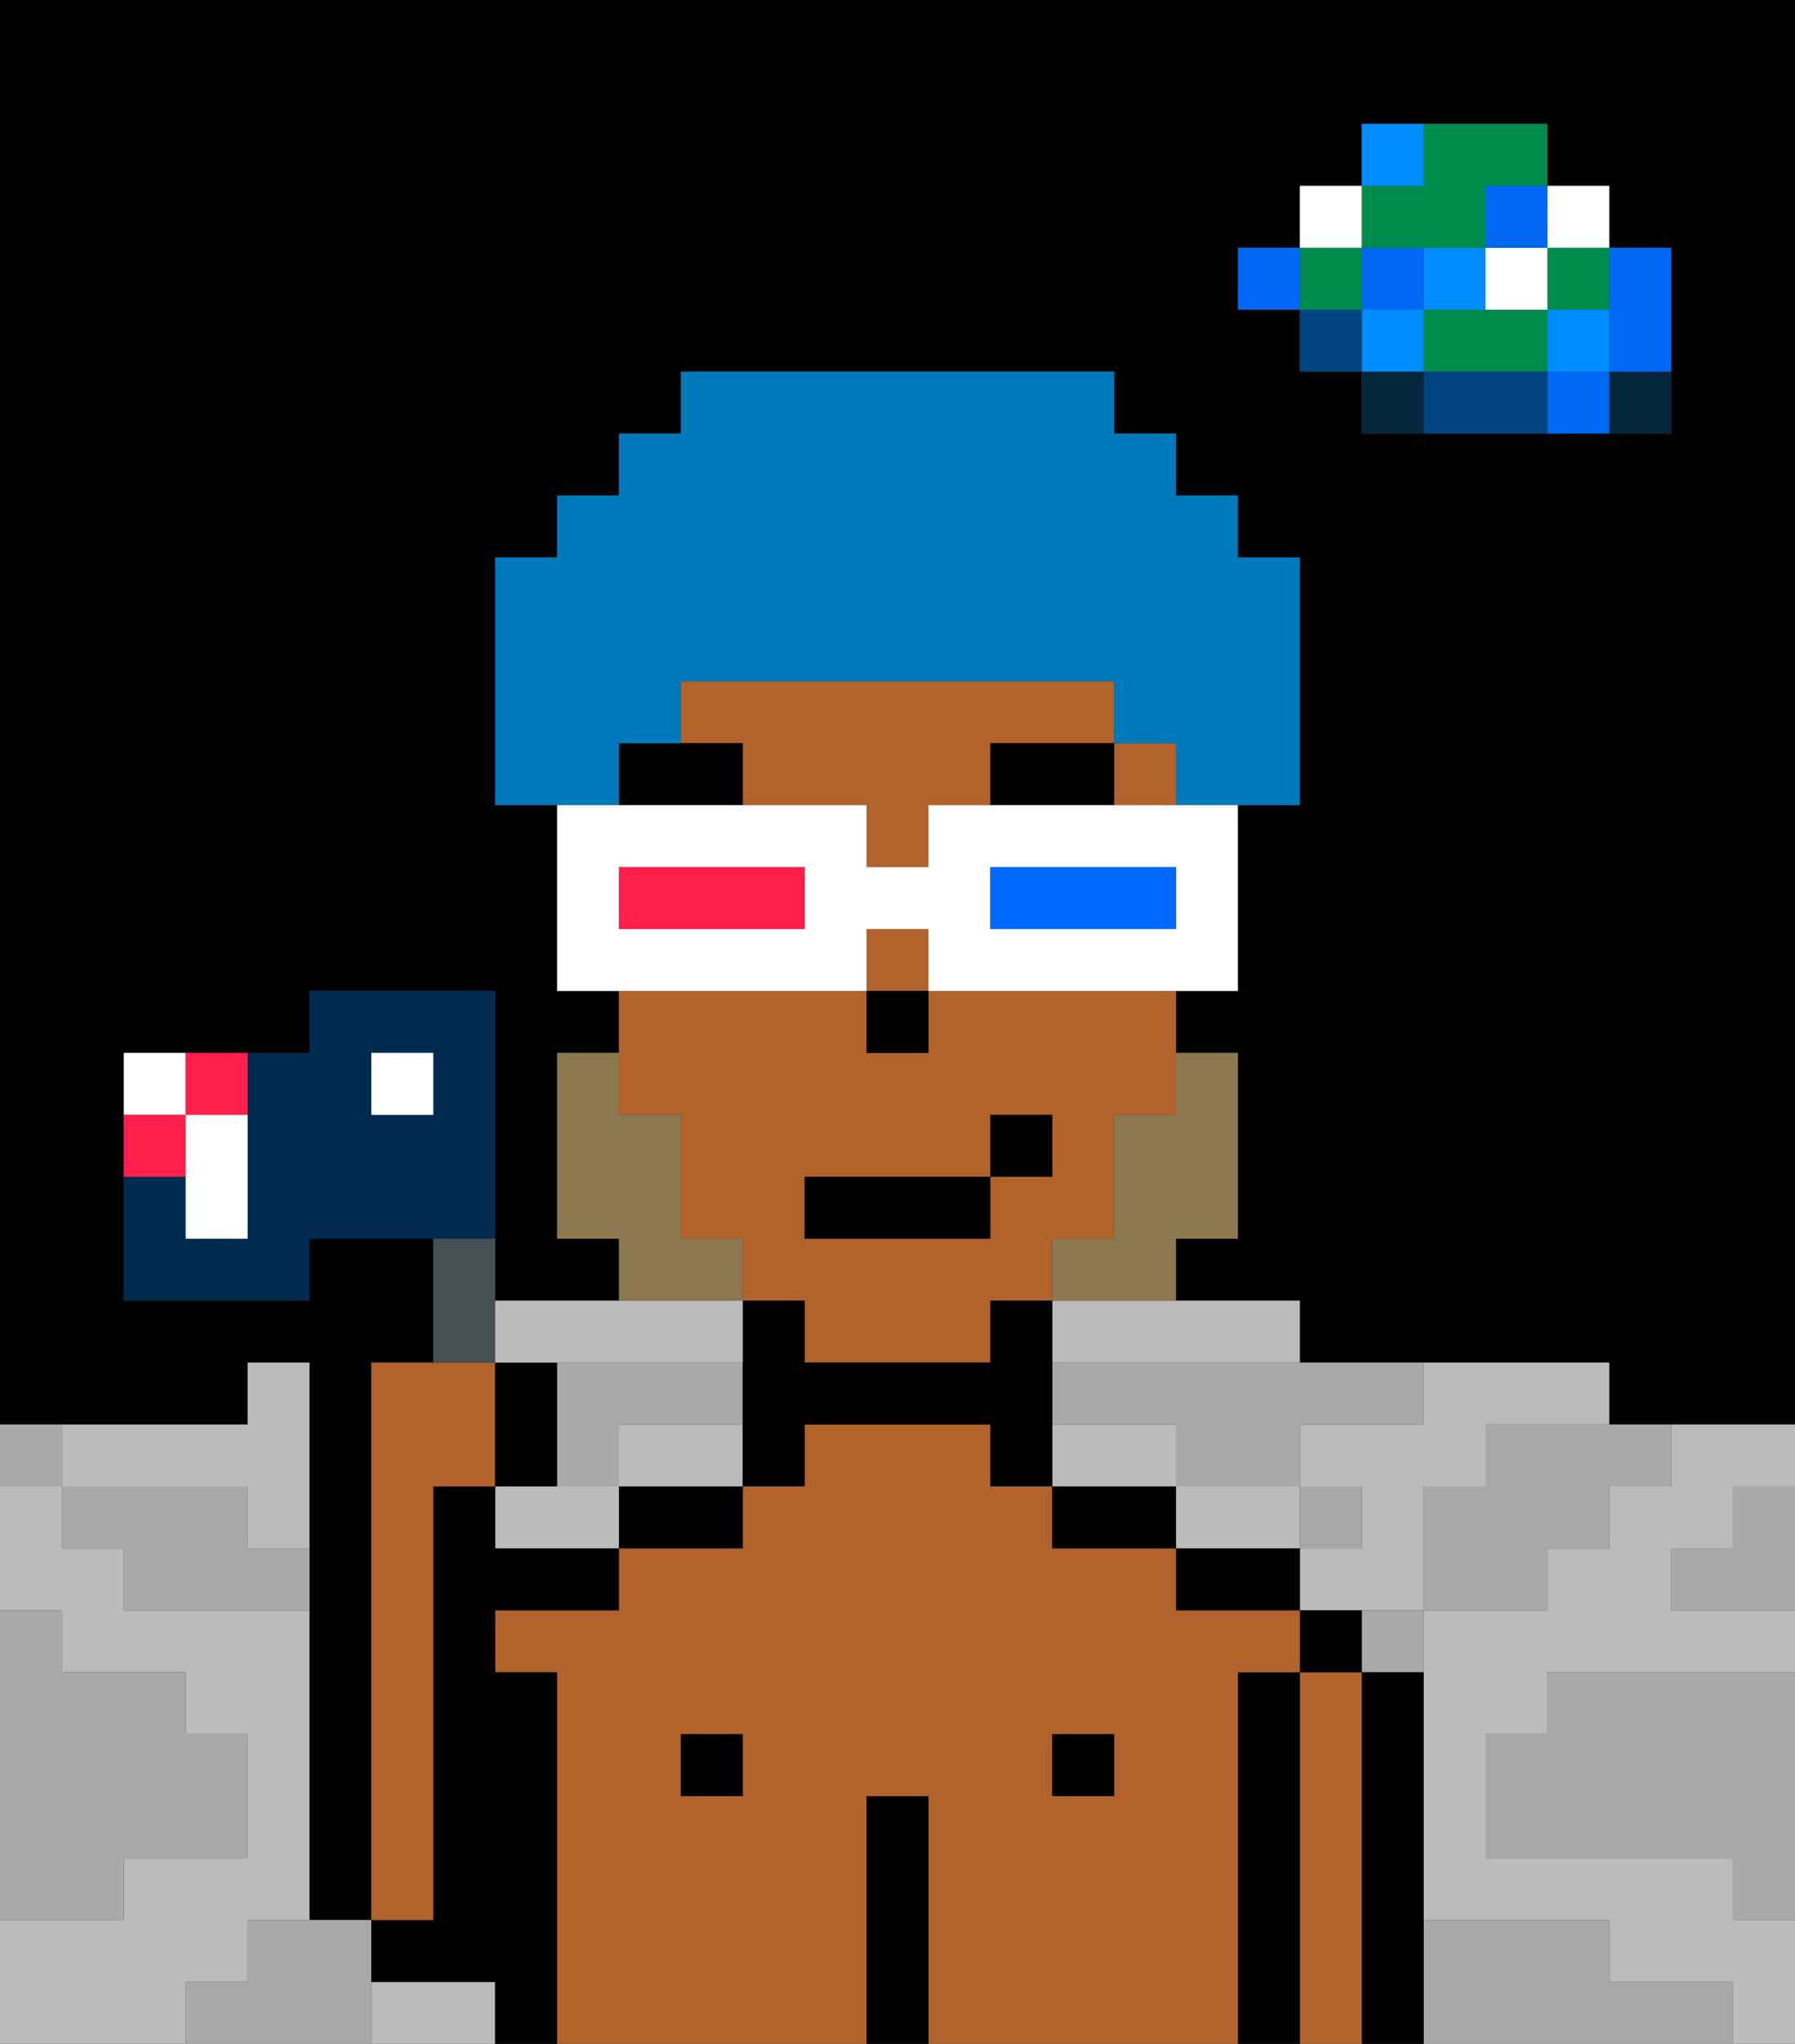 <svg xmlns="http://www.w3.org/2000/svg" viewBox="0 0 29 33"><rect x="0" y="0" width="29" height="33" fill="#333333" stroke="none"/><defs><style>polygon,rect,path{shape-rendering:crispedges;}polygon,rect,path{shape-rendering:crispedges;}.lb14-1{fill:#a9a9a9;}.lb14-2{fill:#000000;}.lb14-3{fill:#bbbbbb;}.lb14-4{fill:#04263a;}.lb14-5{fill:#0068f5;}.lb14-6{fill:#008dff;}.lb14-7{fill:#008b4c;}.lb14-8{fill:#ffffff;}.lb14-9{fill:#004480;}.lb14-10{fill:#b2622b;}.lb14-11{fill:#8c7850;}.lb14-12{fill:#000000;}.lb14-13{fill:#0079bc;}.lb14-14{fill:#0068ff;}.lb14-15{fill:#ff1f4a;}.lb14-16{fill:#455054;}.lb14-17{fill:#002b4f;}</style></defs><path class="lb14-1" d="M28,25H27v1h2V24H28Z"/><path class="lb14-2" d="M0,0V23H4V22H5v9H6V22H7V20H5v1H2V17H5V16H8v5h2V20H9V17h1V16H9V13H8V9H9V8h1V7h1V6h7V7h1V8h1V9h1v4H20v3H19v1h1v3H19v1h2v1h5v1h3V0H0ZM27,5V7H22V6H21V5H20V4h1V3h1V2h3V3h1V4h1Z"/><path class="lb14-1" d="M27,32H26V31H23v2h5V32Z"/><path class="lb14-1" d="M25,27v1H24v2h4v1h1V27H25Z"/><path class="lb14-3" d="M19,24V23H17v1h2Z"/><path class="lb14-3" d="M22,23H21v1h1v1H21v1h2V24h1V23h2V22H23v1Z"/><path class="lb14-3" d="M4,32V31H5V26H2V25H1V24H0v2H1v1H3v1H4v2H2v1H0v2H3V32Z"/><path class="lb14-3" d="M21,25V24H19v1h2Z"/><path class="lb14-3" d="M17,22h4V21H17Z"/><path class="lb14-3" d="M7,32H6v1H8V32Z"/><path class="lb14-3" d="M2,24H4v1H5V22H4v1H1v1Z"/><path class="lb14-3" d="M27,24H26v1H25v1H23v5h3v1h2v1h1V31H28V30H24V28h1V27h4V26H27V25h1V24h1V23H27Z"/><path class="lb14-3" d="M11,23H10v1h2V23Z"/><path class="lb14-3" d="M9,24H8v1h2V24Z"/><path class="lb14-4" d="M26,7h1V6H26Z"/><path class="lb14-5" d="M26,5V6h1V4H26Z"/><path class="lb14-5" d="M25,6V7h1V6Z"/><rect class="lb14-6" x="25" y="5" width="1" height="1"/><rect class="lb14-7" x="25" y="4" width="1" height="1"/><rect class="lb14-8" x="25" y="3" width="1" height="1"/><path class="lb14-1" d="M24,24H23v2h2V25h1V24h1V23H24Z"/><path class="lb14-7" d="M24,5H23V6h2V5Z"/><rect class="lb14-8" x="24" y="4" width="1" height="1"/><rect class="lb14-5" x="24" y="3" width="1" height="1"/><path class="lb14-9" d="M24,6H23V7h2V6Z"/><rect class="lb14-6" x="23" y="4" width="1" height="1"/><path class="lb14-1" d="M22,27h1V26H22Z"/><path class="lb14-4" d="M22,6V7h1V6Z"/><rect class="lb14-6" x="22" y="5" width="1" height="1"/><rect class="lb14-5" x="22" y="4" width="1" height="1"/><path class="lb14-7" d="M23,4h1V3h1V2H23V3H22V4Z"/><path class="lb14-6" d="M23,2H22V3h1Z"/><rect class="lb14-1" x="21" y="24" width="1" height="1"/><rect class="lb14-9" x="21" y="5" width="1" height="1"/><rect class="lb14-7" x="21" y="4" width="1" height="1"/><rect class="lb14-8" x="21" y="3" width="1" height="1"/><rect class="lb14-5" x="20" y="4" width="1" height="1"/><path class="lb14-1" d="M17,22v1h2v1h2V23h2V22H17Z"/><path class="lb14-1" d="M10,24V23h2V22H9v2Z"/><path class="lb14-1" d="M6,31H4v1H3v1H6V31Z"/><path class="lb14-1" d="M2,30H4V28H3V27H1V26H0v5H2Z"/><path class="lb14-1" d="M4,24H1v1H2v1H5V25H4Z"/><path class="lb14-1" d="M1,23H0v1H1Z"/><path class="lb14-2" d="M23,27H22v6h1V27Z"/><path class="lb14-10" d="M22,27H21v6h1V27Z"/><path class="lb14-2" d="M21,26v1h1V26Z"/><path class="lb14-2" d="M21,27H20v6h1V27Z"/><path class="lb14-10" d="M20,27h1V26H19V25H17V24H16V23H13v1H12v1H10v1H8v1H9v6h5V29h1v4h5V27Zm-8,2H11V28h1Zm6,0H17V28h1Z"/><path class="lb14-2" d="M20,25H19v1h2V25Z"/><rect class="lb14-2" x="17" y="28" width="1" height="1"/><path class="lb14-2" d="M18,24H17v1h2V24Z"/><path class="lb14-2" d="M15,29H14v4h1V29Z"/><rect class="lb14-2" x="11" y="28" width="1" height="1"/><path class="lb14-2" d="M10,25h2V24H10Z"/><path class="lb14-2" d="M9,27H8V26h2V25H8V24H7v7H6v1H8v1H9V27Z"/><path class="lb14-10" d="M18,12V11H11v1h1v1h2v1h1V13h1V12Z"/><rect class="lb14-10" x="14" y="15" width="1" height="1"/><rect class="lb14-10" x="18" y="12" width="1" height="1"/><path class="lb14-10" d="M11,18v2h1v1h1v1h3V21h1V20h1V18h1V16H15v1H14V16H10v2Zm2,1h3V18h1v1H16v1H13Z"/><path class="lb14-2" d="M17,22V21H16v1H13V21H12v3h1V23h3v1h1V22Z"/><rect class="lb14-2" x="14" y="16" width="1" height="1"/><path class="lb14-11" d="M18,18v2H17v1h2V20h1V17H19v1Z"/><path class="lb14-11" d="M12,20H11V18H10V17H9v3h1v1h2Z"/><path class="lb14-12" d="M16,12v1h2V12Z"/><path class="lb14-12" d="M11,12H10v1h2V12Z"/><rect class="lb14-2" x="13" y="19" width="3" height="1"/><rect class="lb14-2" x="16" y="18" width="1" height="1"/><path class="lb14-13" d="M10,12h1V11h7v1h1v1h2V9H20V8H19V7H18V6H11V7H10V8H9V9H8v4h2Z"/><path class="lb14-8" d="M14,16V15h1v1h5V13H15v1H14V13H9v3h5Zm2-2h3v1H16Zm-6,0h3v1H10Z"/><path class="lb14-14" d="M19,15V14H16v1h3Z"/><path class="lb14-15" d="M13,15V14H10v1h3Z"/><path class="lb14-10" d="M7,24H8V22H6v9H7Z"/><path class="lb14-16" d="M8,21V20H7v2H8Z"/><path class="lb14-2" d="M9,22H8v2H9Z"/><path class="lb14-17" d="M8,16H5v1H4v3H3V19H2v2H5V20H8ZM7,18H6V17H7Z"/><path class="lb14-8" d="M3,17H2v1H3Z"/><path class="lb14-15" d="M3,18H2v1H3Z"/><path class="lb14-15" d="M4,18V17H3v1Z"/><path class="lb14-8" d="M3,19v1H4V18H3Z"/><rect class="lb14-8" x="6" y="17" width="1" height="1"/><path class="lb14-3" d="M9,22h3V21H8v1Z"/></svg>